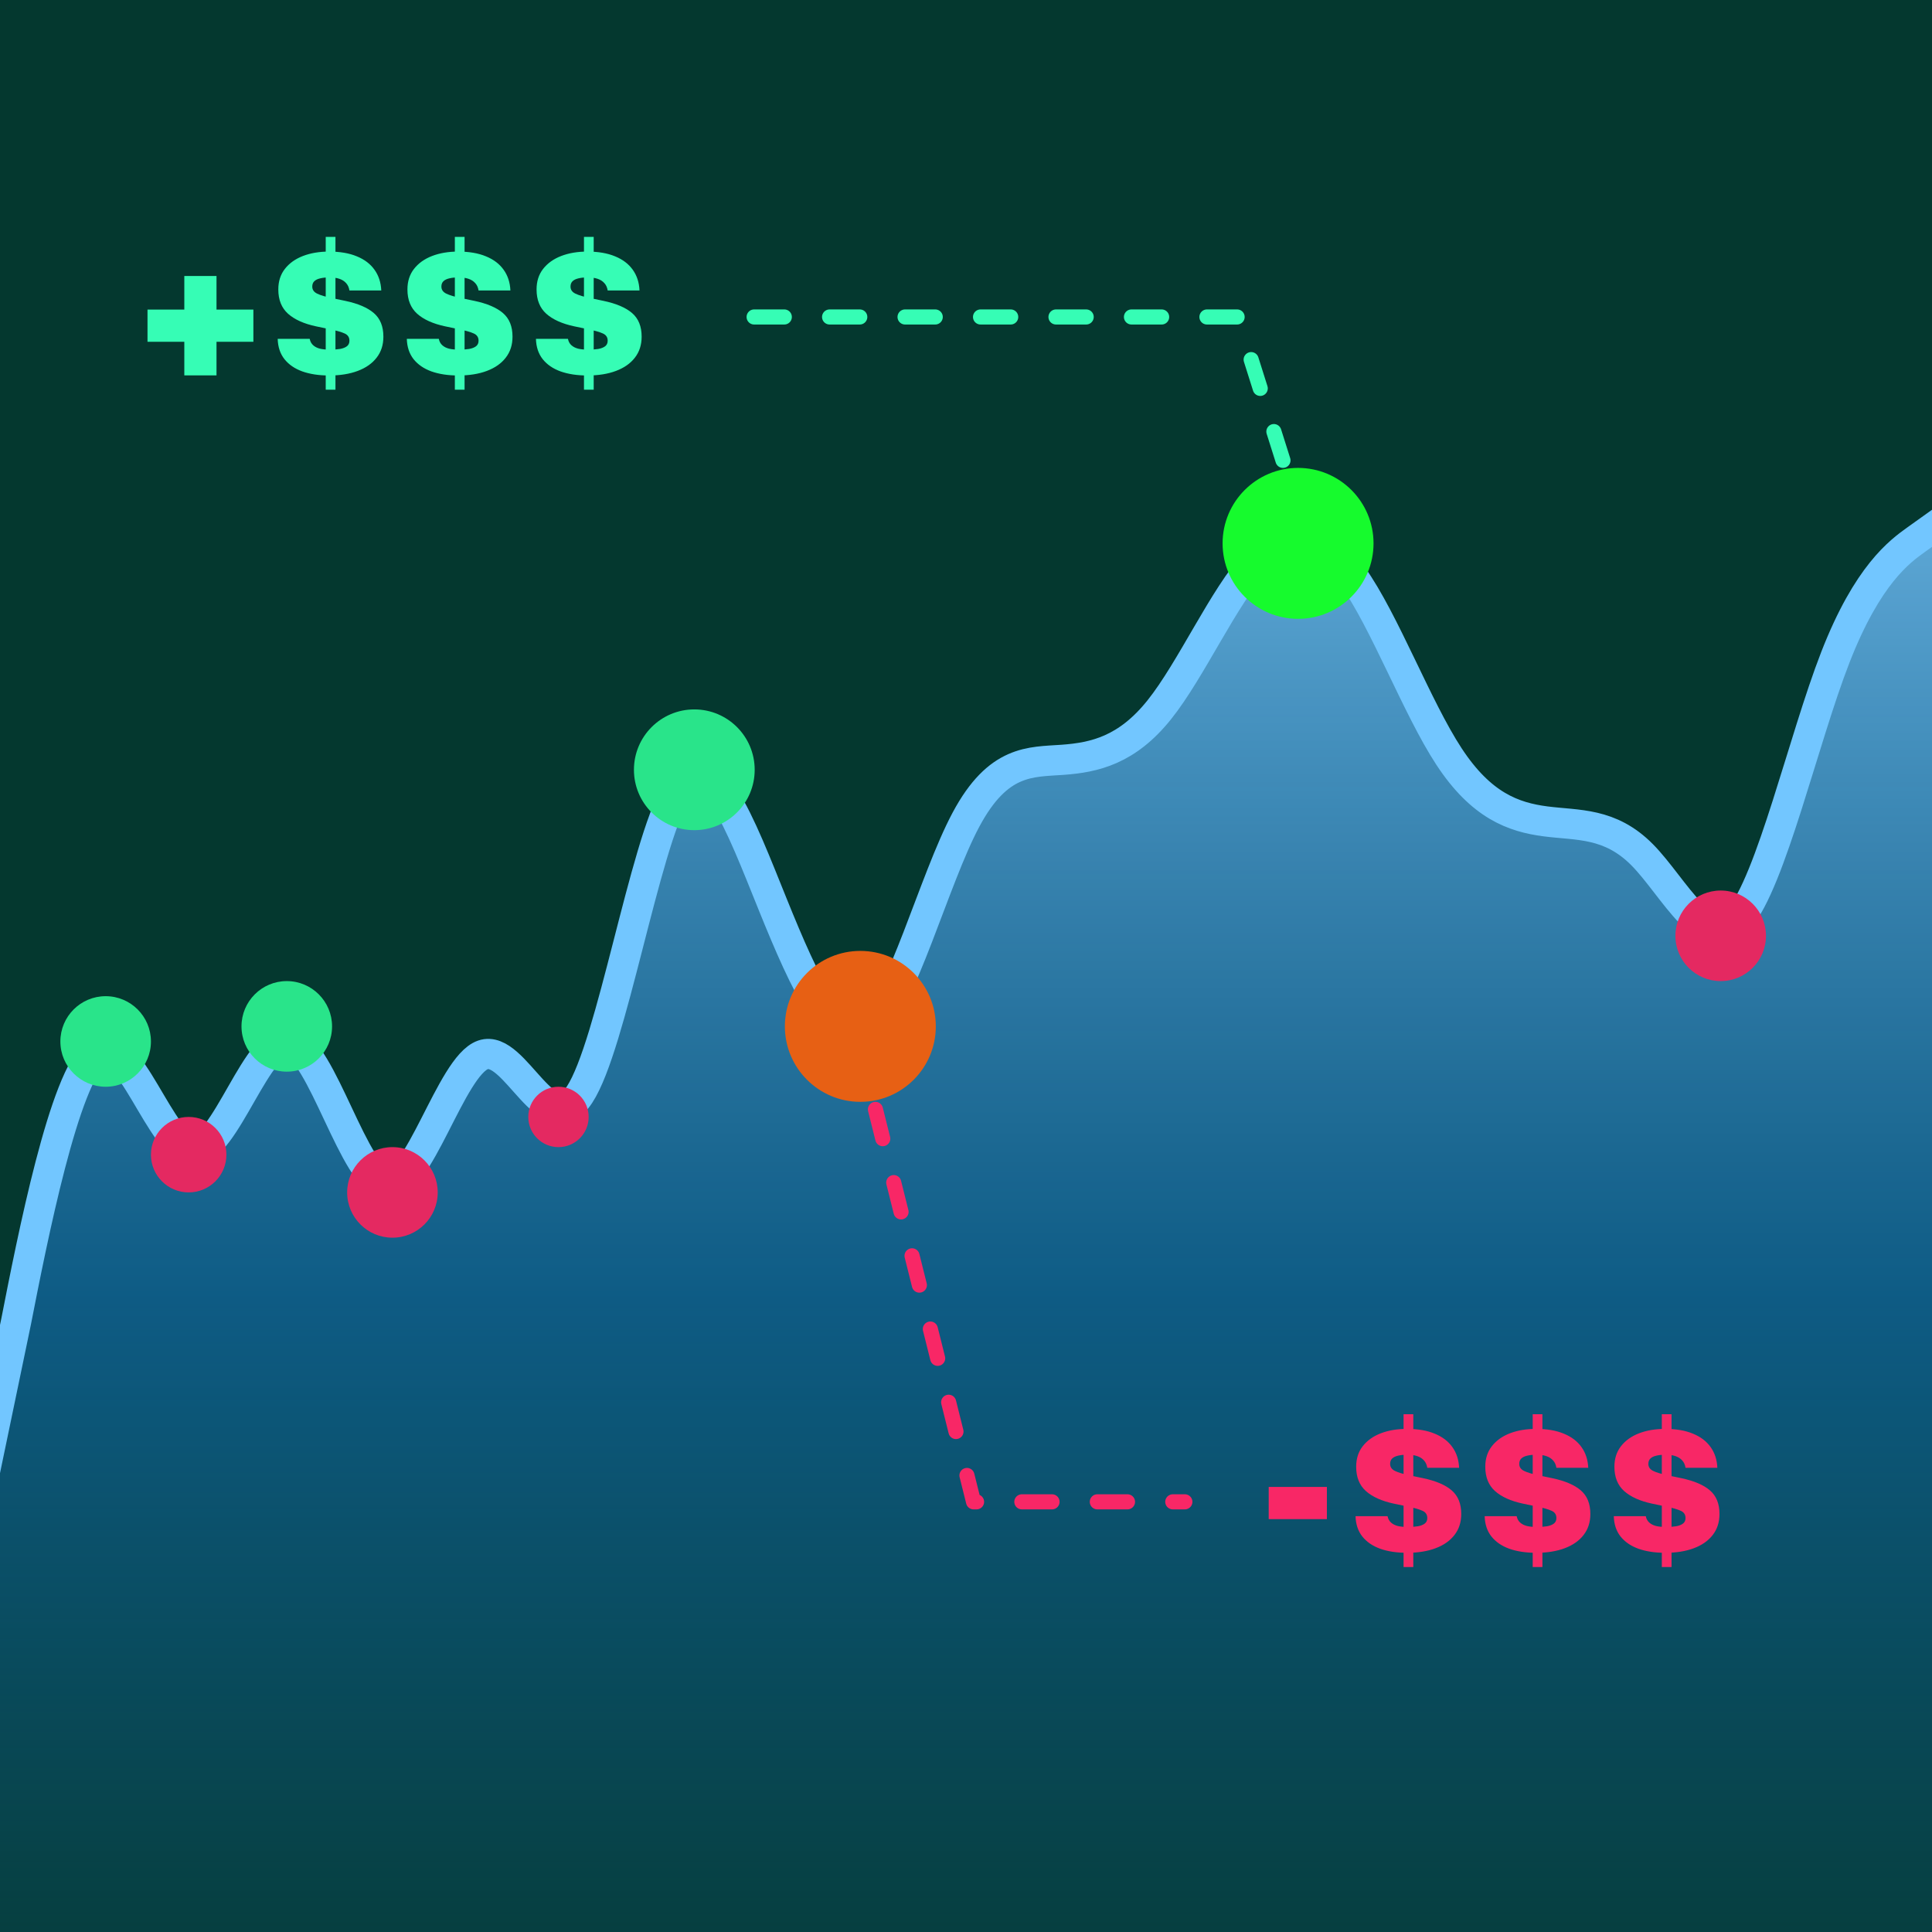 <svg width="128" height="128" viewBox="0 0 128 128" fill="none" xmlns="http://www.w3.org/2000/svg">
<g clip-path="url(#clip0_2_3)">
<rect width="128" height="128" fill="#04382F"/>
<path d="M1.067 87.562L0 93V129.5H128V35L126.933 35.766C125.867 36.533 123.733 38.065 121.6 43.54C119.467 49.015 117.333 58.432 115.2 60.876C113.067 63.319 110.933 58.789 108.8 56.633C106.667 54.477 104.533 54.695 102.4 54.419C100.267 54.143 98.133 53.374 96 50.122C93.867 46.87 91.733 41.135 89.6 38.15C87.467 35.165 85.333 34.93 83.2 37.231C81.067 39.532 78.933 44.368 76.8 47.031C74.667 49.694 72.533 50.185 70.4 50.339C68.267 50.492 66.133 50.309 64 54.3C61.867 58.292 59.733 66.459 57.6 68.187C55.467 69.915 53.333 65.205 51.2 59.932C49.067 54.659 46.933 48.823 44.8 52.473C42.667 56.123 40.533 69.26 38.4 72.516C36.267 75.771 34.133 69.145 32 69.887C29.867 70.629 27.733 78.739 25.6 78.455C23.467 78.171 21.333 69.493 19.2 69.018C17.067 68.543 14.933 76.271 12.8 76.197C10.667 76.123 8.533 68.246 6.4 69.746C4.267 71.246 2.133 82.123 1.067 87.562Z" fill="url(#paint0_linear_2_3)"/>
<path d="M-1 97.5L1.067 87.562C2.133 82.123 4.267 71.246 6.4 69.746C8.533 68.246 10.667 76.123 12.8 76.197C14.933 76.271 17.067 68.543 19.2 69.018C21.333 69.493 23.467 78.171 25.6 78.455C27.733 78.739 29.867 70.629 32 69.887C34.133 69.145 36.267 75.771 38.4 72.516C40.533 69.26 42.667 56.123 44.8 52.473C46.933 48.823 49.067 54.659 51.2 59.932C53.333 65.205 55.467 69.915 57.6 68.187C59.733 66.459 61.867 58.292 64 54.3C66.133 50.309 68.267 50.492 70.4 50.339C72.533 50.185 74.667 49.694 76.8 47.031C78.933 44.368 81.067 39.532 83.2 37.231C85.333 34.93 87.467 35.165 89.6 38.15C91.733 41.135 93.867 46.87 96 50.122C98.133 53.374 100.267 54.143 102.4 54.419C104.533 54.695 106.667 54.477 108.8 56.633C110.933 58.789 113.067 63.319 115.2 60.876C117.333 58.432 119.467 49.015 121.6 43.54C123.733 38.065 125.867 36.533 126.933 35.766L131.5 32.5" stroke="#72C6FF" stroke-width="2"/>
<path d="M85 30.5L82 21H47" stroke="#36FDB5" stroke-linecap="round" stroke-linejoin="round" stroke-dasharray="2 3"/>
<path d="M58 73.5L64.5 99.5H78.5" stroke="#F82766" stroke-linecap="round" stroke-linejoin="round" stroke-dasharray="2 3"/>
<circle cx="7" cy="69" r="3" fill="#29E48A"/>
<circle cx="19" cy="68" r="3" fill="#29E48A"/>
<circle cx="26" cy="79" r="3" fill="#E42961"/>
<circle cx="37" cy="74" r="2" fill="#E42961"/>
<circle cx="57" cy="68" r="5" fill="#E76014"/>
<circle cx="114" cy="62" r="3" fill="#E42961"/>
<circle cx="12.5" cy="76.5" r="2.5" fill="#E42961"/>
<circle cx="46" cy="51" r="4" fill="#29E48A"/>
<circle cx="86" cy="36" r="5" fill="#16FB2D"/>
<path d="M9.773 22.645H16.787V20.512H9.773V22.645ZM12.211 24.871H14.344V18.285H12.211V24.871ZM21.809 24.877C22.539 24.877 23.172 24.775 23.707 24.572C24.246 24.369 24.662 24.076 24.955 23.693C25.252 23.311 25.4 22.85 25.4 22.311V22.299C25.4 21.627 25.191 21.109 24.773 20.746C24.355 20.383 23.721 20.111 22.869 19.932L21.996 19.75C21.562 19.66 21.236 19.562 21.018 19.457C20.799 19.352 20.689 19.197 20.689 18.994V18.982C20.689 18.838 20.732 18.723 20.818 18.637C20.908 18.547 21.039 18.482 21.211 18.443C21.383 18.4 21.594 18.379 21.844 18.379C22.09 18.379 22.305 18.41 22.488 18.473C22.672 18.535 22.82 18.631 22.934 18.76C23.047 18.885 23.119 19.045 23.15 19.24L23.156 19.246H25.248L25.26 19.24C25.236 18.713 25.088 18.258 24.814 17.875C24.541 17.488 24.15 17.191 23.643 16.984C23.139 16.773 22.525 16.668 21.803 16.668C21.154 16.668 20.576 16.766 20.068 16.961C19.564 17.156 19.166 17.441 18.873 17.816C18.584 18.188 18.439 18.639 18.439 19.17V19.182C18.439 19.865 18.654 20.4 19.084 20.787C19.514 21.17 20.129 21.447 20.93 21.619L21.803 21.801C22.279 21.898 22.623 21.996 22.834 22.094C23.045 22.188 23.15 22.346 23.15 22.568V22.58C23.15 22.732 23.096 22.852 22.986 22.938C22.877 23.023 22.725 23.084 22.529 23.119C22.334 23.15 22.107 23.166 21.85 23.166C21.604 23.166 21.387 23.145 21.199 23.102C21.016 23.055 20.865 22.979 20.748 22.873C20.631 22.768 20.555 22.629 20.52 22.457L20.514 22.451H18.41L18.398 22.457C18.414 22.988 18.562 23.434 18.844 23.793C19.129 24.152 19.523 24.424 20.027 24.607C20.535 24.787 21.129 24.877 21.809 24.877ZM21.58 25.82H22.225V15.695H21.58V25.82ZM30.363 24.877C31.094 24.877 31.727 24.775 32.262 24.572C32.801 24.369 33.217 24.076 33.51 23.693C33.807 23.311 33.955 22.85 33.955 22.311V22.299C33.955 21.627 33.746 21.109 33.328 20.746C32.91 20.383 32.275 20.111 31.424 19.932L30.551 19.75C30.117 19.66 29.791 19.562 29.572 19.457C29.354 19.352 29.244 19.197 29.244 18.994V18.982C29.244 18.838 29.287 18.723 29.373 18.637C29.463 18.547 29.594 18.482 29.766 18.443C29.938 18.4 30.148 18.379 30.398 18.379C30.645 18.379 30.859 18.41 31.043 18.473C31.227 18.535 31.375 18.631 31.488 18.76C31.602 18.885 31.674 19.045 31.705 19.24L31.711 19.246H33.803L33.815 19.24C33.791 18.713 33.643 18.258 33.369 17.875C33.096 17.488 32.705 17.191 32.197 16.984C31.693 16.773 31.08 16.668 30.357 16.668C29.709 16.668 29.131 16.766 28.623 16.961C28.119 17.156 27.721 17.441 27.428 17.816C27.139 18.188 26.994 18.639 26.994 19.17V19.182C26.994 19.865 27.209 20.4 27.639 20.787C28.068 21.17 28.684 21.447 29.484 21.619L30.357 21.801C30.834 21.898 31.178 21.996 31.389 22.094C31.6 22.188 31.705 22.346 31.705 22.568V22.58C31.705 22.732 31.65 22.852 31.541 22.938C31.432 23.023 31.279 23.084 31.084 23.119C30.889 23.15 30.662 23.166 30.404 23.166C30.158 23.166 29.941 23.145 29.754 23.102C29.57 23.055 29.42 22.979 29.303 22.873C29.186 22.768 29.109 22.629 29.074 22.457L29.068 22.451H26.965L26.953 22.457C26.969 22.988 27.117 23.434 27.398 23.793C27.684 24.152 28.078 24.424 28.582 24.607C29.09 24.787 29.684 24.877 30.363 24.877ZM30.135 25.82H30.779V15.695H30.135V25.82ZM38.918 24.877C39.648 24.877 40.281 24.775 40.816 24.572C41.355 24.369 41.772 24.076 42.065 23.693C42.361 23.311 42.51 22.85 42.51 22.311V22.299C42.51 21.627 42.301 21.109 41.883 20.746C41.465 20.383 40.83 20.111 39.978 19.932L39.105 19.75C38.672 19.66 38.346 19.562 38.127 19.457C37.908 19.352 37.799 19.197 37.799 18.994V18.982C37.799 18.838 37.842 18.723 37.928 18.637C38.018 18.547 38.148 18.482 38.32 18.443C38.492 18.4 38.703 18.379 38.953 18.379C39.199 18.379 39.414 18.41 39.598 18.473C39.781 18.535 39.93 18.631 40.043 18.76C40.156 18.885 40.228 19.045 40.26 19.24L40.266 19.246H42.357L42.369 19.24C42.346 18.713 42.197 18.258 41.924 17.875C41.65 17.488 41.26 17.191 40.752 16.984C40.248 16.773 39.635 16.668 38.912 16.668C38.264 16.668 37.685 16.766 37.178 16.961C36.674 17.156 36.275 17.441 35.982 17.816C35.693 18.188 35.549 18.639 35.549 19.17V19.182C35.549 19.865 35.764 20.4 36.193 20.787C36.623 21.17 37.238 21.447 38.039 21.619L38.912 21.801C39.389 21.898 39.732 21.996 39.943 22.094C40.154 22.188 40.26 22.346 40.26 22.568V22.58C40.26 22.732 40.205 22.852 40.096 22.938C39.986 23.023 39.834 23.084 39.639 23.119C39.443 23.15 39.217 23.166 38.959 23.166C38.713 23.166 38.496 23.145 38.309 23.102C38.125 23.055 37.975 22.979 37.857 22.873C37.74 22.768 37.664 22.629 37.629 22.457L37.623 22.451H35.52L35.508 22.457C35.523 22.988 35.672 23.434 35.953 23.793C36.238 24.152 36.633 24.424 37.137 24.607C37.645 24.787 38.238 24.877 38.918 24.877ZM38.69 25.82H39.334V15.695H38.69V25.82Z" fill="#36FDB5"/>
<path d="M84.055 100.645H87.91V98.512H84.055V100.645ZM93.219 102.877C93.949 102.877 94.582 102.775 95.117 102.572C95.656 102.369 96.072 102.076 96.365 101.693C96.662 101.311 96.811 100.85 96.811 100.311V100.299C96.811 99.627 96.602 99.109 96.184 98.746C95.766 98.383 95.131 98.111 94.279 97.932L93.406 97.75C92.973 97.66 92.647 97.562 92.428 97.457C92.209 97.352 92.1 97.197 92.1 96.994V96.982C92.1 96.838 92.143 96.723 92.228 96.637C92.318 96.547 92.449 96.482 92.621 96.443C92.793 96.4 93.004 96.379 93.254 96.379C93.5 96.379 93.715 96.41 93.898 96.473C94.082 96.535 94.231 96.631 94.344 96.76C94.457 96.885 94.529 97.045 94.561 97.24L94.566 97.246H96.658L96.67 97.24C96.647 96.713 96.498 96.258 96.225 95.875C95.951 95.488 95.561 95.191 95.053 94.984C94.549 94.773 93.936 94.668 93.213 94.668C92.564 94.668 91.986 94.766 91.478 94.961C90.975 95.156 90.576 95.441 90.283 95.816C89.994 96.188 89.85 96.639 89.85 97.17V97.182C89.85 97.865 90.064 98.4 90.494 98.787C90.924 99.17 91.539 99.447 92.34 99.619L93.213 99.801C93.689 99.898 94.033 99.996 94.244 100.094C94.455 100.188 94.561 100.346 94.561 100.568V100.58C94.561 100.732 94.506 100.852 94.397 100.938C94.287 101.023 94.135 101.084 93.939 101.119C93.744 101.15 93.518 101.166 93.26 101.166C93.014 101.166 92.797 101.145 92.609 101.102C92.426 101.055 92.275 100.979 92.158 100.873C92.041 100.768 91.965 100.629 91.93 100.457L91.924 100.451H89.82L89.809 100.457C89.824 100.988 89.973 101.434 90.254 101.793C90.539 102.152 90.934 102.424 91.438 102.607C91.945 102.787 92.539 102.877 93.219 102.877ZM92.99 103.82H93.635V93.695H92.99V103.82ZM101.773 102.877C102.504 102.877 103.137 102.775 103.672 102.572C104.211 102.369 104.627 102.076 104.92 101.693C105.217 101.311 105.365 100.85 105.365 100.311V100.299C105.365 99.627 105.156 99.109 104.738 98.746C104.32 98.383 103.686 98.111 102.834 97.932L101.961 97.75C101.527 97.66 101.201 97.562 100.982 97.457C100.764 97.352 100.654 97.197 100.654 96.994V96.982C100.654 96.838 100.697 96.723 100.783 96.637C100.873 96.547 101.004 96.482 101.176 96.443C101.348 96.4 101.559 96.379 101.809 96.379C102.055 96.379 102.27 96.41 102.453 96.473C102.637 96.535 102.785 96.631 102.898 96.76C103.012 96.885 103.084 97.045 103.115 97.24L103.121 97.246H105.213L105.225 97.24C105.201 96.713 105.053 96.258 104.779 95.875C104.506 95.488 104.115 95.191 103.607 94.984C103.104 94.773 102.49 94.668 101.768 94.668C101.119 94.668 100.541 94.766 100.033 94.961C99.529 95.156 99.131 95.441 98.838 95.816C98.549 96.188 98.404 96.639 98.404 97.17V97.182C98.404 97.865 98.619 98.4 99.049 98.787C99.478 99.17 100.094 99.447 100.895 99.619L101.768 99.801C102.244 99.898 102.588 99.996 102.799 100.094C103.01 100.188 103.115 100.346 103.115 100.568V100.58C103.115 100.732 103.061 100.852 102.951 100.938C102.842 101.023 102.689 101.084 102.494 101.119C102.299 101.15 102.072 101.166 101.814 101.166C101.568 101.166 101.352 101.145 101.164 101.102C100.98 101.055 100.83 100.979 100.713 100.873C100.596 100.768 100.52 100.629 100.484 100.457L100.479 100.451H98.375L98.363 100.457C98.379 100.988 98.527 101.434 98.809 101.793C99.094 102.152 99.488 102.424 99.992 102.607C100.5 102.787 101.094 102.877 101.773 102.877ZM101.545 103.82H102.189V93.695H101.545V103.82ZM110.328 102.877C111.059 102.877 111.691 102.775 112.227 102.572C112.766 102.369 113.182 102.076 113.475 101.693C113.771 101.311 113.92 100.85 113.92 100.311V100.299C113.92 99.627 113.711 99.109 113.293 98.746C112.875 98.383 112.24 98.111 111.389 97.932L110.516 97.75C110.082 97.66 109.756 97.562 109.537 97.457C109.318 97.352 109.209 97.197 109.209 96.994V96.982C109.209 96.838 109.252 96.723 109.338 96.637C109.428 96.547 109.559 96.482 109.73 96.443C109.902 96.4 110.113 96.379 110.363 96.379C110.609 96.379 110.824 96.41 111.008 96.473C111.191 96.535 111.34 96.631 111.453 96.76C111.566 96.885 111.639 97.045 111.67 97.24L111.676 97.246H113.768L113.779 97.24C113.756 96.713 113.607 96.258 113.334 95.875C113.061 95.488 112.67 95.191 112.162 94.984C111.658 94.773 111.045 94.668 110.322 94.668C109.674 94.668 109.096 94.766 108.588 94.961C108.084 95.156 107.686 95.441 107.393 95.816C107.104 96.188 106.959 96.639 106.959 97.17V97.182C106.959 97.865 107.174 98.4 107.604 98.787C108.033 99.17 108.648 99.447 109.449 99.619L110.322 99.801C110.799 99.898 111.143 99.996 111.354 100.094C111.564 100.188 111.67 100.346 111.67 100.568V100.58C111.67 100.732 111.615 100.852 111.506 100.938C111.396 101.023 111.244 101.084 111.049 101.119C110.854 101.15 110.627 101.166 110.369 101.166C110.123 101.166 109.906 101.145 109.719 101.102C109.535 101.055 109.385 100.979 109.268 100.873C109.15 100.768 109.074 100.629 109.039 100.457L109.033 100.451H106.93L106.918 100.457C106.934 100.988 107.082 101.434 107.363 101.793C107.648 102.152 108.043 102.424 108.547 102.607C109.055 102.787 109.648 102.877 110.328 102.877ZM110.1 103.82H110.744V93.695H110.1V103.82Z" fill="#F82766"/>
</g>
<defs>
<linearGradient id="paint0_linear_2_3" x1="64" y1="18" x2="64" y2="149.5" gradientUnits="userSpaceOnUse">
<stop stop-color="#7DC5F5"/>
<stop offset="0.516" stop-color="#11669E" stop-opacity="0.77"/>
<stop offset="0.916" stop-color="#10659D" stop-opacity="0"/>
</linearGradient>
<clipPath id="clip0_2_3">
<rect width="128" height="128" fill="white"/>
</clipPath>
</defs>
</svg>
